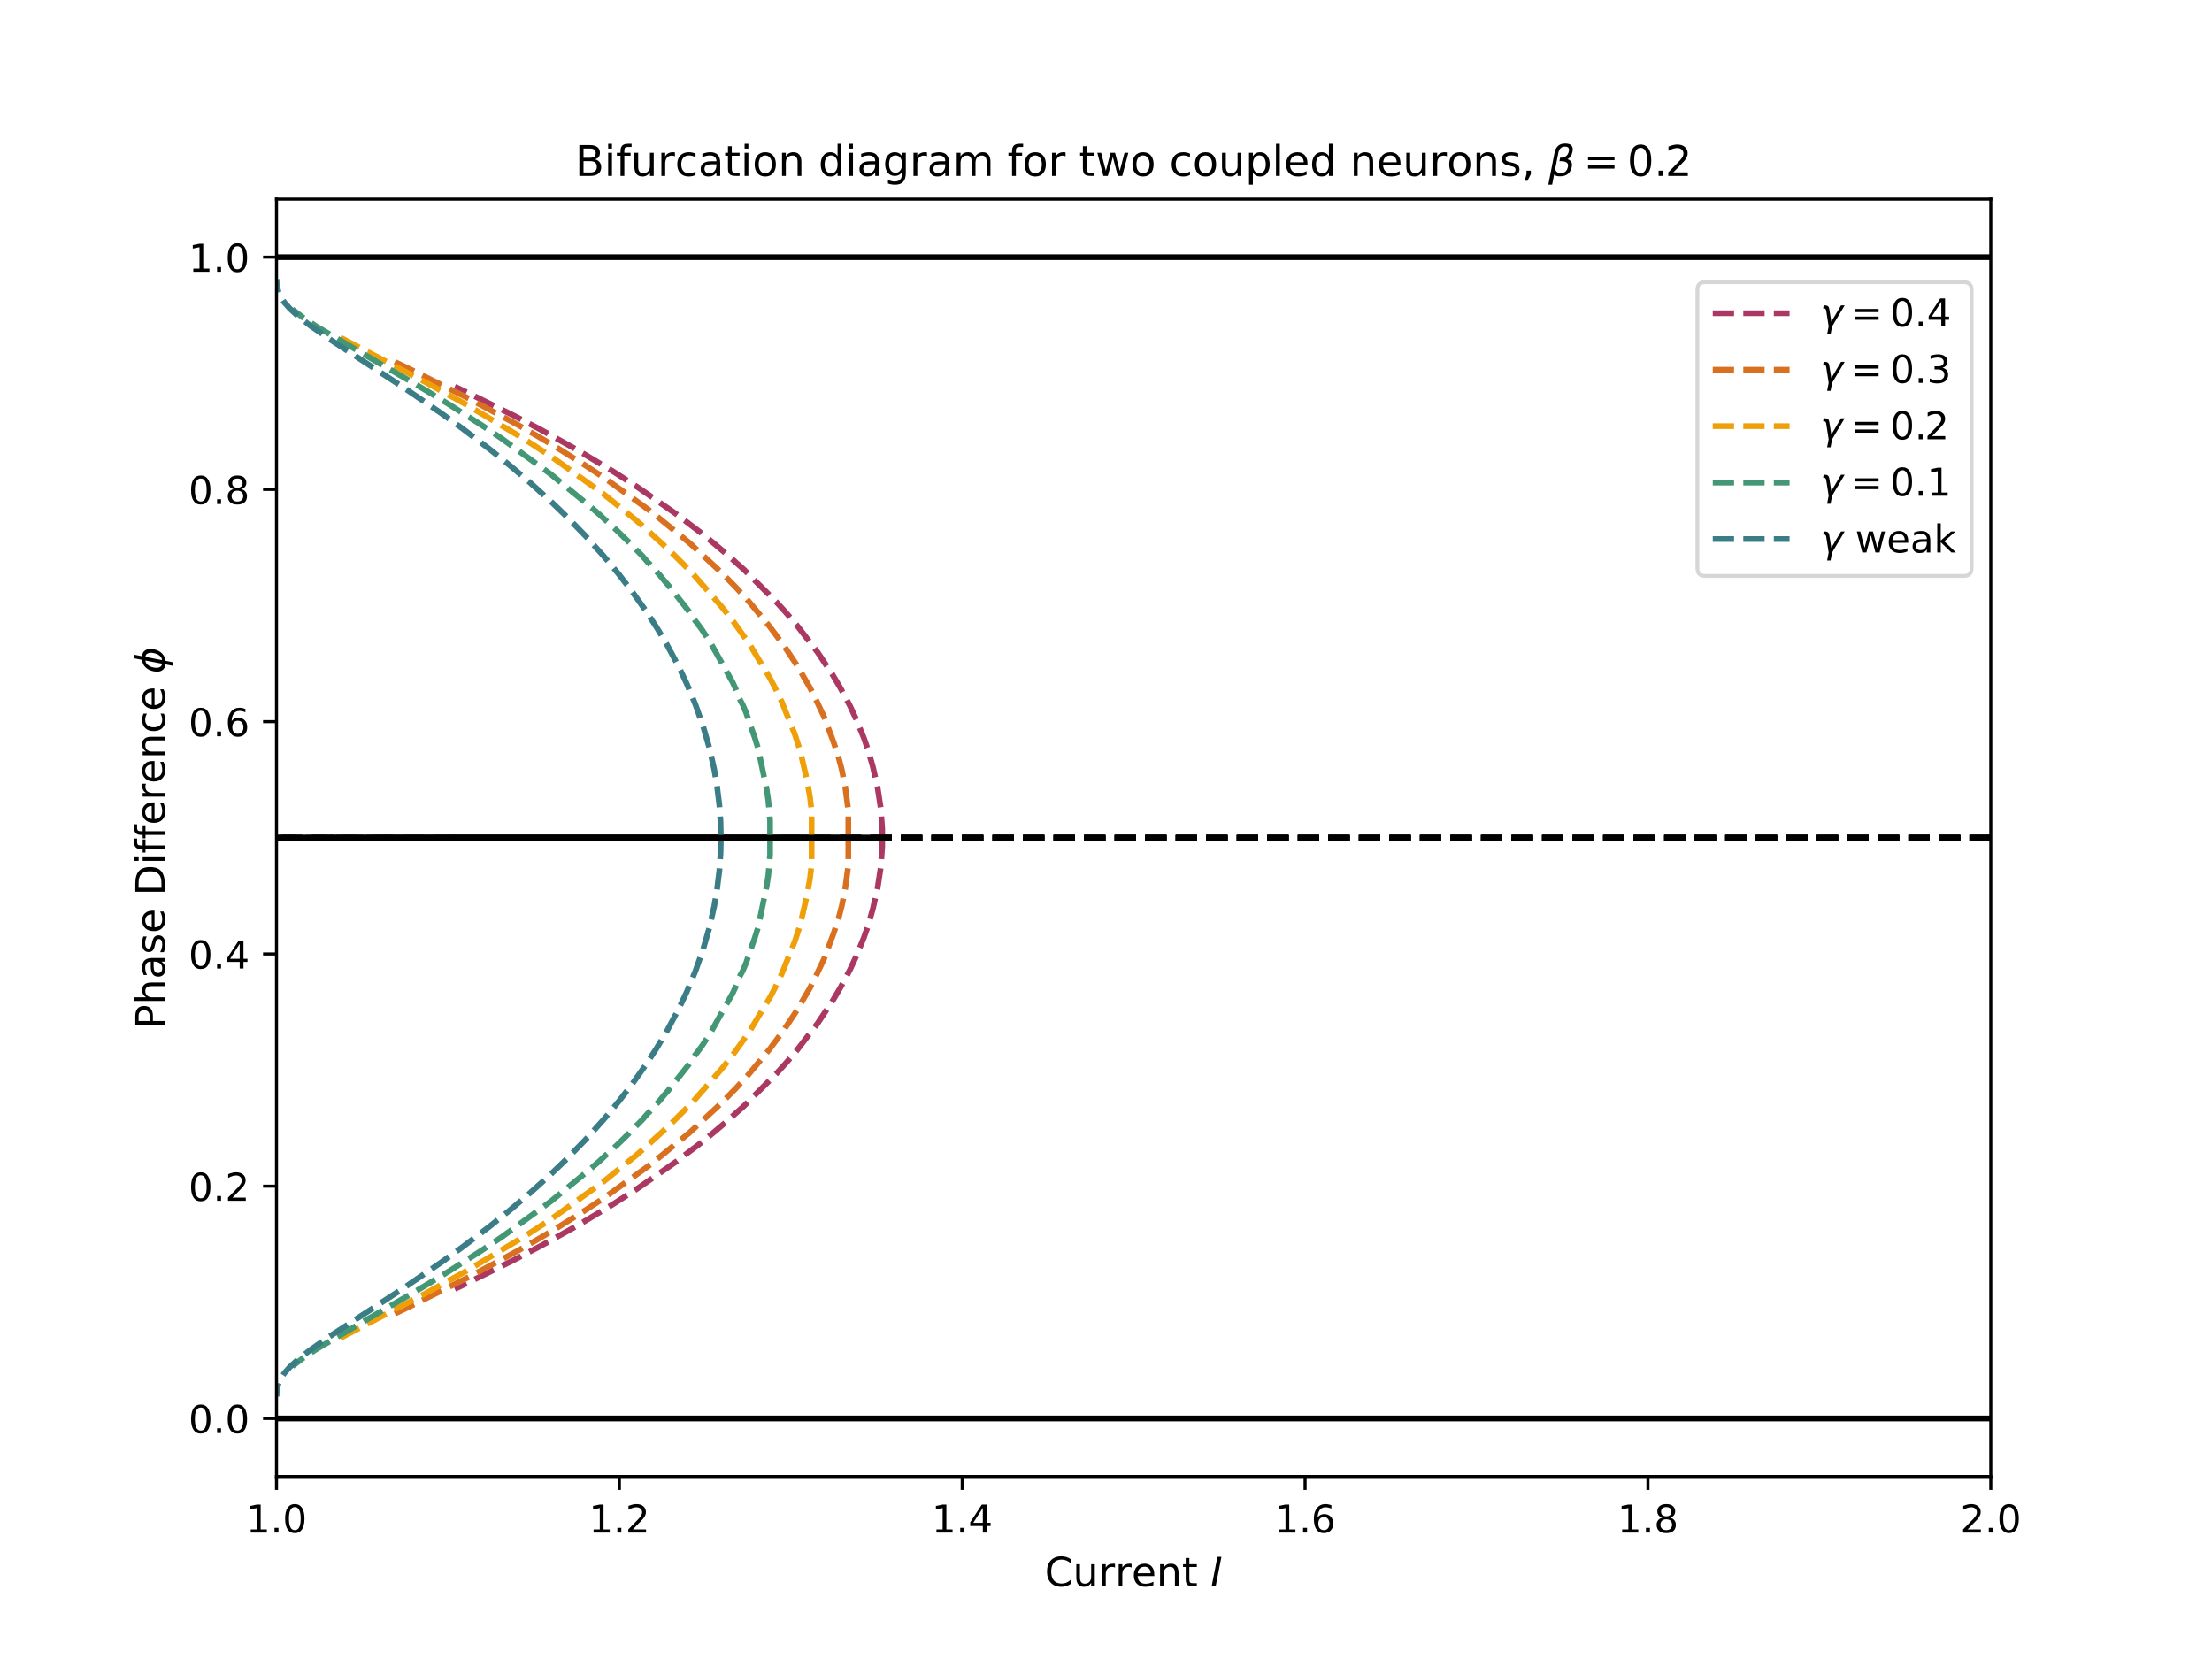 <?xml version="1.0" encoding="utf-8" standalone="no"?>
<!DOCTYPE svg PUBLIC "-//W3C//DTD SVG 1.1//EN"
  "http://www.w3.org/Graphics/SVG/1.1/DTD/svg11.dtd">
<!-- Created with matplotlib (https://matplotlib.org/) -->
<svg height="432pt" version="1.1" viewBox="0 0 576 432" width="576pt" xmlns="http://www.w3.org/2000/svg" xmlns:xlink="http://www.w3.org/1999/xlink">
 <defs>
  <style type="text/css">*{stroke-linecap:butt;stroke-linejoin:round;}</style>
 </defs>
 <g id="figure_1">
  <g id="patch_1">
   <path d="M 0 432 
L 576 432 
L 576 0 
L 0 0 
z
" style="fill:#ffffff;"/>
  </g>
  <g id="axes_1">
   <g id="patch_2">
    <path d="M 72 384.48 
L 518.4 384.48 
L 518.4 51.84 
L 72 51.84 
z
" style="fill:#ffffff;"/>
   </g>
   <g id="matplotlib.axis_1">
    <g id="xtick_1">
     <g id="line2d_1">
      <defs>
       <path d="M 0 0 
L 0 3.5 
" id="m1cf5e38632" style="stroke:#000000;stroke-width:0.8;"/>
      </defs>
      <g>
       <use style="stroke:#000000;stroke-width:0.8;" x="72" xlink:href="#m1cf5e38632" y="384.48"/>
      </g>
     </g>
     <g id="text_1">
      <!-- 1.0 -->
      <g transform="translate(64.048 399.078)scale(0.1 -0.1)">
       <defs>
        <path d="M 12.406 8.297 
L 28.516 8.297 
L 28.516 63.922 
L 10.984 60.406 
L 10.984 69.391 
L 28.422 72.906 
L 38.281 72.906 
L 38.281 8.297 
L 54.391 8.297 
L 54.391 0 
L 12.406 0 
z
" id="DejaVuSans-49"/>
        <path d="M 10.688 12.406 
L 21 12.406 
L 21 0 
L 10.688 0 
z
" id="DejaVuSans-46"/>
        <path d="M 31.781 66.406 
Q 24.172 66.406 20.328 58.906 
Q 16.5 51.422 16.5 36.375 
Q 16.5 21.391 20.328 13.891 
Q 24.172 6.391 31.781 6.391 
Q 39.453 6.391 43.281 13.891 
Q 47.125 21.391 47.125 36.375 
Q 47.125 51.422 43.281 58.906 
Q 39.453 66.406 31.781 66.406 
z
M 31.781 74.219 
Q 44.047 74.219 50.516 64.516 
Q 56.984 54.828 56.984 36.375 
Q 56.984 17.969 50.516 8.266 
Q 44.047 -1.422 31.781 -1.422 
Q 19.531 -1.422 13.062 8.266 
Q 6.594 17.969 6.594 36.375 
Q 6.594 54.828 13.062 64.516 
Q 19.531 74.219 31.781 74.219 
z
" id="DejaVuSans-48"/>
       </defs>
       <use xlink:href="#DejaVuSans-49"/>
       <use x="63.623" xlink:href="#DejaVuSans-46"/>
       <use x="95.41" xlink:href="#DejaVuSans-48"/>
      </g>
     </g>
    </g>
    <g id="xtick_2">
     <g id="line2d_2">
      <g>
       <use style="stroke:#000000;stroke-width:0.8;" x="161.28" xlink:href="#m1cf5e38632" y="384.48"/>
      </g>
     </g>
     <g id="text_2">
      <!-- 1.2 -->
      <g transform="translate(153.328 399.078)scale(0.1 -0.1)">
       <defs>
        <path d="M 19.188 8.297 
L 53.609 8.297 
L 53.609 0 
L 7.328 0 
L 7.328 8.297 
Q 12.938 14.109 22.625 23.891 
Q 32.328 33.688 34.812 36.531 
Q 39.547 41.844 41.422 45.531 
Q 43.312 49.219 43.312 52.781 
Q 43.312 58.594 39.234 62.25 
Q 35.156 65.922 28.609 65.922 
Q 23.969 65.922 18.812 64.312 
Q 13.672 62.703 7.812 59.422 
L 7.812 69.391 
Q 13.766 71.781 18.938 73 
Q 24.125 74.219 28.422 74.219 
Q 39.75 74.219 46.484 68.547 
Q 53.219 62.891 53.219 53.422 
Q 53.219 48.922 51.531 44.891 
Q 49.859 40.875 45.406 35.406 
Q 44.188 33.984 37.641 27.219 
Q 31.109 20.453 19.188 8.297 
z
" id="DejaVuSans-50"/>
       </defs>
       <use xlink:href="#DejaVuSans-49"/>
       <use x="63.623" xlink:href="#DejaVuSans-46"/>
       <use x="95.41" xlink:href="#DejaVuSans-50"/>
      </g>
     </g>
    </g>
    <g id="xtick_3">
     <g id="line2d_3">
      <g>
       <use style="stroke:#000000;stroke-width:0.8;" x="250.56" xlink:href="#m1cf5e38632" y="384.48"/>
      </g>
     </g>
     <g id="text_3">
      <!-- 1.4 -->
      <g transform="translate(242.608 399.078)scale(0.1 -0.1)">
       <defs>
        <path d="M 37.797 64.312 
L 12.891 25.391 
L 37.797 25.391 
z
M 35.203 72.906 
L 47.609 72.906 
L 47.609 25.391 
L 58.016 25.391 
L 58.016 17.188 
L 47.609 17.188 
L 47.609 0 
L 37.797 0 
L 37.797 17.188 
L 4.891 17.188 
L 4.891 26.703 
z
" id="DejaVuSans-52"/>
       </defs>
       <use xlink:href="#DejaVuSans-49"/>
       <use x="63.623" xlink:href="#DejaVuSans-46"/>
       <use x="95.41" xlink:href="#DejaVuSans-52"/>
      </g>
     </g>
    </g>
    <g id="xtick_4">
     <g id="line2d_4">
      <g>
       <use style="stroke:#000000;stroke-width:0.8;" x="339.84" xlink:href="#m1cf5e38632" y="384.48"/>
      </g>
     </g>
     <g id="text_4">
      <!-- 1.6 -->
      <g transform="translate(331.888 399.078)scale(0.1 -0.1)">
       <defs>
        <path d="M 33.016 40.375 
Q 26.375 40.375 22.484 35.828 
Q 18.609 31.297 18.609 23.391 
Q 18.609 15.531 22.484 10.953 
Q 26.375 6.391 33.016 6.391 
Q 39.656 6.391 43.531 10.953 
Q 47.406 15.531 47.406 23.391 
Q 47.406 31.297 43.531 35.828 
Q 39.656 40.375 33.016 40.375 
z
M 52.594 71.297 
L 52.594 62.312 
Q 48.875 64.062 45.094 64.984 
Q 41.312 65.922 37.594 65.922 
Q 27.828 65.922 22.672 59.328 
Q 17.531 52.734 16.797 39.406 
Q 19.672 43.656 24.016 45.922 
Q 28.375 48.188 33.594 48.188 
Q 44.578 48.188 50.953 41.516 
Q 57.328 34.859 57.328 23.391 
Q 57.328 12.156 50.688 5.359 
Q 44.047 -1.422 33.016 -1.422 
Q 20.359 -1.422 13.672 8.266 
Q 6.984 17.969 6.984 36.375 
Q 6.984 53.656 15.188 63.938 
Q 23.391 74.219 37.203 74.219 
Q 40.922 74.219 44.703 73.484 
Q 48.484 72.75 52.594 71.297 
z
" id="DejaVuSans-54"/>
       </defs>
       <use xlink:href="#DejaVuSans-49"/>
       <use x="63.623" xlink:href="#DejaVuSans-46"/>
       <use x="95.41" xlink:href="#DejaVuSans-54"/>
      </g>
     </g>
    </g>
    <g id="xtick_5">
     <g id="line2d_5">
      <g>
       <use style="stroke:#000000;stroke-width:0.8;" x="429.12" xlink:href="#m1cf5e38632" y="384.48"/>
      </g>
     </g>
     <g id="text_5">
      <!-- 1.8 -->
      <g transform="translate(421.168 399.078)scale(0.1 -0.1)">
       <defs>
        <path d="M 31.781 34.625 
Q 24.75 34.625 20.719 30.859 
Q 16.703 27.094 16.703 20.516 
Q 16.703 13.922 20.719 10.156 
Q 24.75 6.391 31.781 6.391 
Q 38.812 6.391 42.859 10.172 
Q 46.922 13.969 46.922 20.516 
Q 46.922 27.094 42.891 30.859 
Q 38.875 34.625 31.781 34.625 
z
M 21.922 38.812 
Q 15.578 40.375 12.031 44.719 
Q 8.5 49.078 8.5 55.328 
Q 8.5 64.062 14.719 69.141 
Q 20.953 74.219 31.781 74.219 
Q 42.672 74.219 48.875 69.141 
Q 55.078 64.062 55.078 55.328 
Q 55.078 49.078 51.531 44.719 
Q 48 40.375 41.703 38.812 
Q 48.828 37.156 52.797 32.312 
Q 56.781 27.484 56.781 20.516 
Q 56.781 9.906 50.312 4.234 
Q 43.844 -1.422 31.781 -1.422 
Q 19.734 -1.422 13.25 4.234 
Q 6.781 9.906 6.781 20.516 
Q 6.781 27.484 10.781 32.312 
Q 14.797 37.156 21.922 38.812 
z
M 18.312 54.391 
Q 18.312 48.734 21.844 45.562 
Q 25.391 42.391 31.781 42.391 
Q 38.141 42.391 41.719 45.562 
Q 45.312 48.734 45.312 54.391 
Q 45.312 60.062 41.719 63.234 
Q 38.141 66.406 31.781 66.406 
Q 25.391 66.406 21.844 63.234 
Q 18.312 60.062 18.312 54.391 
z
" id="DejaVuSans-56"/>
       </defs>
       <use xlink:href="#DejaVuSans-49"/>
       <use x="63.623" xlink:href="#DejaVuSans-46"/>
       <use x="95.41" xlink:href="#DejaVuSans-56"/>
      </g>
     </g>
    </g>
    <g id="xtick_6">
     <g id="line2d_6">
      <g>
       <use style="stroke:#000000;stroke-width:0.8;" x="518.4" xlink:href="#m1cf5e38632" y="384.48"/>
      </g>
     </g>
     <g id="text_6">
      <!-- 2.0 -->
      <g transform="translate(510.448 399.078)scale(0.1 -0.1)">
       <use xlink:href="#DejaVuSans-50"/>
       <use x="63.623" xlink:href="#DejaVuSans-46"/>
       <use x="95.41" xlink:href="#DejaVuSans-48"/>
      </g>
     </g>
    </g>
    <g id="text_7">
     <!-- Current $I$ -->
     <g transform="translate(272.048 413.136)scale(0.105 -0.105)">
      <defs>
       <path d="M 64.406 67.281 
L 64.406 56.891 
Q 59.422 61.531 53.781 63.812 
Q 48.141 66.109 41.797 66.109 
Q 29.297 66.109 22.656 58.469 
Q 16.016 50.828 16.016 36.375 
Q 16.016 21.969 22.656 14.328 
Q 29.297 6.688 41.797 6.688 
Q 48.141 6.688 53.781 8.984 
Q 59.422 11.281 64.406 15.922 
L 64.406 5.609 
Q 59.234 2.094 53.438 0.328 
Q 47.656 -1.422 41.219 -1.422 
Q 24.656 -1.422 15.125 8.703 
Q 5.609 18.844 5.609 36.375 
Q 5.609 53.953 15.125 64.078 
Q 24.656 74.219 41.219 74.219 
Q 47.75 74.219 53.531 72.484 
Q 59.328 70.75 64.406 67.281 
z
" id="DejaVuSans-67"/>
       <path d="M 8.5 21.578 
L 8.5 54.688 
L 17.484 54.688 
L 17.484 21.922 
Q 17.484 14.156 20.5 10.266 
Q 23.531 6.391 29.594 6.391 
Q 36.859 6.391 41.078 11.031 
Q 45.312 15.672 45.312 23.688 
L 45.312 54.688 
L 54.297 54.688 
L 54.297 0 
L 45.312 0 
L 45.312 8.406 
Q 42.047 3.422 37.719 1 
Q 33.406 -1.422 27.688 -1.422 
Q 18.266 -1.422 13.375 4.438 
Q 8.5 10.297 8.5 21.578 
z
M 31.109 56 
z
" id="DejaVuSans-117"/>
       <path d="M 41.109 46.297 
Q 39.594 47.172 37.812 47.578 
Q 36.031 48 33.891 48 
Q 26.266 48 22.188 43.047 
Q 18.109 38.094 18.109 28.812 
L 18.109 0 
L 9.078 0 
L 9.078 54.688 
L 18.109 54.688 
L 18.109 46.188 
Q 20.953 51.172 25.484 53.578 
Q 30.031 56 36.531 56 
Q 37.453 56 38.578 55.875 
Q 39.703 55.766 41.062 55.516 
z
" id="DejaVuSans-114"/>
       <path d="M 56.203 29.594 
L 56.203 25.203 
L 14.891 25.203 
Q 15.484 15.922 20.484 11.062 
Q 25.484 6.203 34.422 6.203 
Q 39.594 6.203 44.453 7.469 
Q 49.312 8.734 54.109 11.281 
L 54.109 2.781 
Q 49.266 0.734 44.188 -0.344 
Q 39.109 -1.422 33.891 -1.422 
Q 20.797 -1.422 13.156 6.188 
Q 5.516 13.812 5.516 26.812 
Q 5.516 40.234 12.766 48.109 
Q 20.016 56 32.328 56 
Q 43.359 56 49.781 48.891 
Q 56.203 41.797 56.203 29.594 
z
M 47.219 32.234 
Q 47.125 39.594 43.094 43.984 
Q 39.062 48.391 32.422 48.391 
Q 24.906 48.391 20.391 44.141 
Q 15.875 39.891 15.188 32.172 
z
" id="DejaVuSans-101"/>
       <path d="M 54.891 33.016 
L 54.891 0 
L 45.906 0 
L 45.906 32.719 
Q 45.906 40.484 42.875 44.328 
Q 39.844 48.188 33.797 48.188 
Q 26.516 48.188 22.312 43.547 
Q 18.109 38.922 18.109 30.906 
L 18.109 0 
L 9.078 0 
L 9.078 54.688 
L 18.109 54.688 
L 18.109 46.188 
Q 21.344 51.125 25.703 53.562 
Q 30.078 56 35.797 56 
Q 45.219 56 50.047 50.172 
Q 54.891 44.344 54.891 33.016 
z
" id="DejaVuSans-110"/>
       <path d="M 18.312 70.219 
L 18.312 54.688 
L 36.812 54.688 
L 36.812 47.703 
L 18.312 47.703 
L 18.312 18.016 
Q 18.312 11.328 20.141 9.422 
Q 21.969 7.516 27.594 7.516 
L 36.812 7.516 
L 36.812 0 
L 27.594 0 
Q 17.188 0 13.234 3.875 
Q 9.281 7.766 9.281 18.016 
L 9.281 47.703 
L 2.688 47.703 
L 2.688 54.688 
L 9.281 54.688 
L 9.281 70.219 
z
" id="DejaVuSans-116"/>
       <path id="DejaVuSans-32"/>
       <path d="M 16.891 72.906 
L 26.812 72.906 
L 12.594 0 
L 2.688 0 
z
" id="DejaVuSans-Oblique-73"/>
      </defs>
      <use transform="translate(0 0.781)" xlink:href="#DejaVuSans-67"/>
      <use transform="translate(69.824 0.781)" xlink:href="#DejaVuSans-117"/>
      <use transform="translate(133.203 0.781)" xlink:href="#DejaVuSans-114"/>
      <use transform="translate(174.316 0.781)" xlink:href="#DejaVuSans-114"/>
      <use transform="translate(215.43 0.781)" xlink:href="#DejaVuSans-101"/>
      <use transform="translate(276.953 0.781)" xlink:href="#DejaVuSans-110"/>
      <use transform="translate(340.332 0.781)" xlink:href="#DejaVuSans-116"/>
      <use transform="translate(379.541 0.781)" xlink:href="#DejaVuSans-32"/>
      <use transform="translate(411.328 0.781)" xlink:href="#DejaVuSans-Oblique-73"/>
     </g>
    </g>
   </g>
   <g id="matplotlib.axis_2">
    <g id="ytick_1">
     <g id="line2d_7">
      <defs>
       <path d="M 0 0 
L -3.5 0 
" id="m820a55caf8" style="stroke:#000000;stroke-width:0.8;"/>
      </defs>
      <g>
       <use style="stroke:#000000;stroke-width:0.8;" x="72" xlink:href="#m820a55caf8" y="369.36"/>
      </g>
     </g>
     <g id="text_8">
      <!-- 0.0 -->
      <g transform="translate(49.097 373.159)scale(0.1 -0.1)">
       <use xlink:href="#DejaVuSans-48"/>
       <use x="63.623" xlink:href="#DejaVuSans-46"/>
       <use x="95.41" xlink:href="#DejaVuSans-48"/>
      </g>
     </g>
    </g>
    <g id="ytick_2">
     <g id="line2d_8">
      <g>
       <use style="stroke:#000000;stroke-width:0.8;" x="72" xlink:href="#m820a55caf8" y="308.88"/>
      </g>
     </g>
     <g id="text_9">
      <!-- 0.2 -->
      <g transform="translate(49.097 312.679)scale(0.1 -0.1)">
       <use xlink:href="#DejaVuSans-48"/>
       <use x="63.623" xlink:href="#DejaVuSans-46"/>
       <use x="95.41" xlink:href="#DejaVuSans-50"/>
      </g>
     </g>
    </g>
    <g id="ytick_3">
     <g id="line2d_9">
      <g>
       <use style="stroke:#000000;stroke-width:0.8;" x="72" xlink:href="#m820a55caf8" y="248.4"/>
      </g>
     </g>
     <g id="text_10">
      <!-- 0.4 -->
      <g transform="translate(49.097 252.199)scale(0.1 -0.1)">
       <use xlink:href="#DejaVuSans-48"/>
       <use x="63.623" xlink:href="#DejaVuSans-46"/>
       <use x="95.41" xlink:href="#DejaVuSans-52"/>
      </g>
     </g>
    </g>
    <g id="ytick_4">
     <g id="line2d_10">
      <g>
       <use style="stroke:#000000;stroke-width:0.8;" x="72" xlink:href="#m820a55caf8" y="187.92"/>
      </g>
     </g>
     <g id="text_11">
      <!-- 0.6 -->
      <g transform="translate(49.097 191.719)scale(0.1 -0.1)">
       <use xlink:href="#DejaVuSans-48"/>
       <use x="63.623" xlink:href="#DejaVuSans-46"/>
       <use x="95.41" xlink:href="#DejaVuSans-54"/>
      </g>
     </g>
    </g>
    <g id="ytick_5">
     <g id="line2d_11">
      <g>
       <use style="stroke:#000000;stroke-width:0.8;" x="72" xlink:href="#m820a55caf8" y="127.44"/>
      </g>
     </g>
     <g id="text_12">
      <!-- 0.8 -->
      <g transform="translate(49.097 131.239)scale(0.1 -0.1)">
       <use xlink:href="#DejaVuSans-48"/>
       <use x="63.623" xlink:href="#DejaVuSans-46"/>
       <use x="95.41" xlink:href="#DejaVuSans-56"/>
      </g>
     </g>
    </g>
    <g id="ytick_6">
     <g id="line2d_12">
      <g>
       <use style="stroke:#000000;stroke-width:0.8;" x="72" xlink:href="#m820a55caf8" y="66.96"/>
      </g>
     </g>
     <g id="text_13">
      <!-- 1.0 -->
      <g transform="translate(49.097 70.759)scale(0.1 -0.1)">
       <use xlink:href="#DejaVuSans-49"/>
       <use x="63.623" xlink:href="#DejaVuSans-46"/>
       <use x="95.41" xlink:href="#DejaVuSans-48"/>
      </g>
     </g>
    </g>
    <g id="text_14">
     <!-- Phase Difference $\phi$ -->
     <g transform="translate(42.892 267.93)rotate(-90)scale(0.105 -0.105)">
      <defs>
       <path d="M 19.672 64.797 
L 19.672 37.406 
L 32.078 37.406 
Q 38.969 37.406 42.719 40.969 
Q 46.484 44.531 46.484 51.125 
Q 46.484 57.672 42.719 61.234 
Q 38.969 64.797 32.078 64.797 
z
M 9.812 72.906 
L 32.078 72.906 
Q 44.344 72.906 50.609 67.359 
Q 56.891 61.812 56.891 51.125 
Q 56.891 40.328 50.609 34.812 
Q 44.344 29.297 32.078 29.297 
L 19.672 29.297 
L 19.672 0 
L 9.812 0 
z
" id="DejaVuSans-80"/>
       <path d="M 54.891 33.016 
L 54.891 0 
L 45.906 0 
L 45.906 32.719 
Q 45.906 40.484 42.875 44.328 
Q 39.844 48.188 33.797 48.188 
Q 26.516 48.188 22.312 43.547 
Q 18.109 38.922 18.109 30.906 
L 18.109 0 
L 9.078 0 
L 9.078 75.984 
L 18.109 75.984 
L 18.109 46.188 
Q 21.344 51.125 25.703 53.562 
Q 30.078 56 35.797 56 
Q 45.219 56 50.047 50.172 
Q 54.891 44.344 54.891 33.016 
z
" id="DejaVuSans-104"/>
       <path d="M 34.281 27.484 
Q 23.391 27.484 19.188 25 
Q 14.984 22.516 14.984 16.5 
Q 14.984 11.719 18.141 8.906 
Q 21.297 6.109 26.703 6.109 
Q 34.188 6.109 38.703 11.406 
Q 43.219 16.703 43.219 25.484 
L 43.219 27.484 
z
M 52.203 31.203 
L 52.203 0 
L 43.219 0 
L 43.219 8.297 
Q 40.141 3.328 35.547 0.953 
Q 30.953 -1.422 24.312 -1.422 
Q 15.922 -1.422 10.953 3.297 
Q 6 8.016 6 15.922 
Q 6 25.141 12.172 29.828 
Q 18.359 34.516 30.609 34.516 
L 43.219 34.516 
L 43.219 35.406 
Q 43.219 41.609 39.141 45 
Q 35.062 48.391 27.688 48.391 
Q 23 48.391 18.547 47.266 
Q 14.109 46.141 10.016 43.891 
L 10.016 52.203 
Q 14.938 54.109 19.578 55.047 
Q 24.219 56 28.609 56 
Q 40.484 56 46.344 49.844 
Q 52.203 43.703 52.203 31.203 
z
" id="DejaVuSans-97"/>
       <path d="M 44.281 53.078 
L 44.281 44.578 
Q 40.484 46.531 36.375 47.5 
Q 32.281 48.484 27.875 48.484 
Q 21.188 48.484 17.844 46.438 
Q 14.5 44.391 14.5 40.281 
Q 14.5 37.156 16.891 35.375 
Q 19.281 33.594 26.516 31.984 
L 29.594 31.297 
Q 39.156 29.25 43.188 25.516 
Q 47.219 21.781 47.219 15.094 
Q 47.219 7.469 41.188 3.016 
Q 35.156 -1.422 24.609 -1.422 
Q 20.219 -1.422 15.453 -0.562 
Q 10.688 0.297 5.422 2 
L 5.422 11.281 
Q 10.406 8.688 15.234 7.391 
Q 20.062 6.109 24.812 6.109 
Q 31.156 6.109 34.562 8.281 
Q 37.984 10.453 37.984 14.406 
Q 37.984 18.062 35.516 20.016 
Q 33.062 21.969 24.703 23.781 
L 21.578 24.516 
Q 13.234 26.266 9.516 29.906 
Q 5.812 33.547 5.812 39.891 
Q 5.812 47.609 11.281 51.797 
Q 16.75 56 26.812 56 
Q 31.781 56 36.172 55.266 
Q 40.578 54.547 44.281 53.078 
z
" id="DejaVuSans-115"/>
       <path d="M 19.672 64.797 
L 19.672 8.109 
L 31.594 8.109 
Q 46.688 8.109 53.688 14.938 
Q 60.688 21.781 60.688 36.531 
Q 60.688 51.172 53.688 57.984 
Q 46.688 64.797 31.594 64.797 
z
M 9.812 72.906 
L 30.078 72.906 
Q 51.266 72.906 61.172 64.094 
Q 71.094 55.281 71.094 36.531 
Q 71.094 17.672 61.125 8.828 
Q 51.172 0 30.078 0 
L 9.812 0 
z
" id="DejaVuSans-68"/>
       <path d="M 9.422 54.688 
L 18.406 54.688 
L 18.406 0 
L 9.422 0 
z
M 9.422 75.984 
L 18.406 75.984 
L 18.406 64.594 
L 9.422 64.594 
z
" id="DejaVuSans-105"/>
       <path d="M 37.109 75.984 
L 37.109 68.5 
L 28.516 68.5 
Q 23.688 68.5 21.797 66.547 
Q 19.922 64.594 19.922 59.516 
L 19.922 54.688 
L 34.719 54.688 
L 34.719 47.703 
L 19.922 47.703 
L 19.922 0 
L 10.891 0 
L 10.891 47.703 
L 2.297 47.703 
L 2.297 54.688 
L 10.891 54.688 
L 10.891 58.5 
Q 10.891 67.625 15.141 71.797 
Q 19.391 75.984 28.609 75.984 
z
" id="DejaVuSans-102"/>
       <path d="M 48.781 52.594 
L 48.781 44.188 
Q 44.969 46.297 41.141 47.344 
Q 37.312 48.391 33.406 48.391 
Q 24.656 48.391 19.812 42.844 
Q 14.984 37.312 14.984 27.297 
Q 14.984 17.281 19.812 11.734 
Q 24.656 6.203 33.406 6.203 
Q 37.312 6.203 41.141 7.25 
Q 44.969 8.297 48.781 10.406 
L 48.781 2.094 
Q 45.016 0.344 40.984 -0.531 
Q 36.969 -1.422 32.422 -1.422 
Q 20.062 -1.422 12.781 6.344 
Q 5.516 14.109 5.516 27.297 
Q 5.516 40.672 12.859 48.328 
Q 20.219 56 33.016 56 
Q 37.156 56 41.109 55.141 
Q 45.062 54.297 48.781 52.594 
z
" id="DejaVuSans-99"/>
       <path d="M 46.734 75.984 
L 42.781 55.812 
Q 52.547 55.812 57.562 48.344 
Q 62.75 40.719 60.156 27.297 
Q 57.516 13.875 49.359 6.25 
Q 41.453 -1.219 31.688 -1.219 
L 27.875 -20.797 
L 18.953 -20.797 
L 22.75 -1.219 
Q 13.031 -1.219 7.953 6.25 
Q 2.781 13.875 5.422 27.297 
Q 8.016 40.719 16.156 48.344 
Q 24.125 55.812 33.844 55.812 
L 37.797 75.984 
z
M 33.25 6.781 
Q 38.766 6.781 43.5 11.812 
Q 48.688 17.438 50.688 27.297 
Q 52.641 37.062 49.516 42.781 
Q 46.734 47.797 41.219 47.797 
z
M 24.312 6.781 
L 32.281 47.797 
Q 26.812 47.797 22.078 42.781 
Q 16.75 37.062 14.891 27.297 
Q 13.031 17.438 16.062 11.812 
Q 18.797 6.781 24.312 6.781 
z
" id="DejaVuSans-Oblique-981"/>
      </defs>
      <use transform="translate(0 0.016)" xlink:href="#DejaVuSans-80"/>
      <use transform="translate(60.303 0.016)" xlink:href="#DejaVuSans-104"/>
      <use transform="translate(123.682 0.016)" xlink:href="#DejaVuSans-97"/>
      <use transform="translate(184.961 0.016)" xlink:href="#DejaVuSans-115"/>
      <use transform="translate(237.061 0.016)" xlink:href="#DejaVuSans-101"/>
      <use transform="translate(298.584 0.016)" xlink:href="#DejaVuSans-32"/>
      <use transform="translate(330.371 0.016)" xlink:href="#DejaVuSans-68"/>
      <use transform="translate(407.373 0.016)" xlink:href="#DejaVuSans-105"/>
      <use transform="translate(435.156 0.016)" xlink:href="#DejaVuSans-102"/>
      <use transform="translate(470.361 0.016)" xlink:href="#DejaVuSans-102"/>
      <use transform="translate(505.566 0.016)" xlink:href="#DejaVuSans-101"/>
      <use transform="translate(567.09 0.016)" xlink:href="#DejaVuSans-114"/>
      <use transform="translate(608.203 0.016)" xlink:href="#DejaVuSans-101"/>
      <use transform="translate(669.727 0.016)" xlink:href="#DejaVuSans-110"/>
      <use transform="translate(733.105 0.016)" xlink:href="#DejaVuSans-99"/>
      <use transform="translate(788.086 0.016)" xlink:href="#DejaVuSans-101"/>
      <use transform="translate(849.609 0.016)" xlink:href="#DejaVuSans-32"/>
      <use transform="translate(881.396 0.016)" xlink:href="#DejaVuSans-Oblique-981"/>
     </g>
    </g>
   </g>
   <g id="line2d_13">
    <path clip-path="url(#p2fc5481ed4)" d="M 518.4 218.16 
L 229.724 218.16 
L 229.724 218.16 
" style="fill:none;stroke:#000000;stroke-dasharray:5.55,2.4;stroke-dashoffset:0;stroke-width:1.5;"/>
   </g>
   <g id="line2d_14">
    <path clip-path="url(#p2fc5481ed4)" d="M 229.724 218.16 
L 118.417 218.16 
L 118.417 218.16 
" style="fill:none;stroke:#000000;stroke-linecap:square;stroke-width:1.5;"/>
   </g>
   <g id="line2d_15">
    <path clip-path="url(#p2fc5481ed4)" d="M 118.417 218.16 
L 72 218.16 
L 72 218.16 
" style="fill:none;stroke:#000000;stroke-dasharray:5.55,2.4;stroke-dashoffset:0;stroke-width:1.5;"/>
   </g>
   <g id="line2d_16">
    <path clip-path="url(#p2fc5481ed4)" d="M 229.724 218.16 
L 229.724 215.802 
L 229.323 210.318 
L 228.522 205.095 
L 227.321 199.787 
L 226.12 195.521 
L 224.919 192.089 
L 222.917 187.238 
L 221.316 183.775 
L 218.913 179.289 
L 216.911 175.876 
L 212.908 169.86 
L 207.302 162.57 
L 204.5 159.328 
L 202.097 156.682 
L 193.689 148.287 
L 188.885 144.024 
L 185.681 141.311 
L 182.078 138.396 
L 176.072 133.838 
L 166.063 126.878 
L 159.657 122.763 
L 150.448 117.239 
L 140.839 111.9 
L 134.032 108.331 
L 122.421 102.585 
L 118.417 100.683 
L 118.417 100.683 
" style="fill:none;stroke:#aa3863;stroke-dasharray:5.55,2.4;stroke-dashoffset:0;stroke-width:1.5;"/>
   </g>
   <g id="line2d_17">
    <path clip-path="url(#p2fc5481ed4)" d="M 229.724 218.16 
L 229.724 220.518 
L 229.323 226.002 
L 228.522 231.225 
L 227.321 236.533 
L 226.12 240.799 
L 224.919 244.231 
L 222.917 249.082 
L 221.316 252.545 
L 218.913 257.031 
L 216.911 260.444 
L 212.908 266.46 
L 207.302 273.75 
L 204.5 276.992 
L 202.097 279.638 
L 193.689 288.033 
L 188.885 292.296 
L 185.681 295.009 
L 182.078 297.924 
L 176.072 302.482 
L 166.063 309.442 
L 159.657 313.557 
L 150.448 319.081 
L 140.839 324.42 
L 134.032 327.989 
L 122.421 333.735 
L 118.417 335.637 
L 118.417 335.637 
" style="fill:none;stroke:#aa3863;stroke-dasharray:5.55,2.4;stroke-dashoffset:0;stroke-width:1.5;"/>
   </g>
   <g id="line2d_18">
    <path clip-path="url(#p2fc5481ed4)" d="M 518.4 218.16 
L 220.895 218.16 
L 220.895 218.16 
" style="fill:none;stroke:#000000;stroke-dasharray:5.55,2.4;stroke-dashoffset:0;stroke-width:1.5;"/>
   </g>
   <g id="line2d_19">
    <path clip-path="url(#p2fc5481ed4)" d="M 220.895 218.16 
L 100.974 218.16 
L 100.974 218.16 
" style="fill:none;stroke:#000000;stroke-linecap:square;stroke-width:1.5;"/>
   </g>
   <g id="line2d_20">
    <path clip-path="url(#p2fc5481ed4)" d="M 100.974 218.16 
L 72 218.16 
L 72 218.16 
" style="fill:none;stroke:#000000;stroke-dasharray:5.55,2.4;stroke-dashoffset:0;stroke-width:1.5;"/>
   </g>
   <g id="line2d_21">
    <path clip-path="url(#p2fc5481ed4)" d="M 220.895 218.16 
L 220.895 210.967 
L 220.059 204.719 
L 219.224 200.545 
L 218.388 197.32 
L 217.135 193.467 
L 214.627 186.746 
L 212.538 182.309 
L 210.867 178.996 
L 207.524 173.255 
L 204.181 168.213 
L 200.421 163.141 
L 194.989 156.613 
L 191.646 152.952 
L 187.885 149.115 
L 179.529 141.366 
L 169.5 133.175 
L 157.383 124.456 
L 152.369 121.154 
L 144.848 116.458 
L 140.251 113.73 
L 134.819 110.618 
L 122.284 103.88 
L 107.659 96.583 
L 100.974 93.371 
L 100.974 93.371 
" style="fill:none;stroke:#d97020;stroke-dasharray:5.55,2.4;stroke-dashoffset:0;stroke-width:1.5;"/>
   </g>
   <g id="line2d_22">
    <path clip-path="url(#p2fc5481ed4)" d="M 220.895 218.16 
L 220.895 225.353 
L 220.059 231.601 
L 219.224 235.775 
L 218.388 239 
L 217.135 242.853 
L 214.627 249.574 
L 212.538 254.011 
L 210.867 257.324 
L 207.524 263.065 
L 204.181 268.107 
L 200.421 273.179 
L 194.989 279.707 
L 191.646 283.368 
L 187.885 287.205 
L 179.529 294.954 
L 169.5 303.145 
L 157.383 311.864 
L 152.369 315.166 
L 144.848 319.862 
L 140.251 322.59 
L 134.819 325.702 
L 122.284 332.44 
L 107.659 339.737 
L 100.974 342.949 
L 100.974 342.949 
" style="fill:none;stroke:#d97020;stroke-dasharray:5.55,2.4;stroke-dashoffset:0;stroke-width:1.5;"/>
   </g>
   <g id="line2d_23">
    <path clip-path="url(#p2fc5481ed4)" d="M 518.4 218.16 
L 211.338 218.16 
L 211.338 218.16 
" style="fill:none;stroke:#000000;stroke-dasharray:5.55,2.4;stroke-dashoffset:0;stroke-width:1.5;"/>
   </g>
   <g id="line2d_24">
    <path clip-path="url(#p2fc5481ed4)" d="M 211.338 218.16 
L 86.958 218.16 
L 86.958 218.16 
" style="fill:none;stroke:#000000;stroke-linecap:square;stroke-width:1.5;"/>
   </g>
   <g id="line2d_25">
    <path clip-path="url(#p2fc5481ed4)" d="M 86.958 218.16 
L 72 218.16 
L 72 218.16 
" style="fill:none;stroke:#000000;stroke-dasharray:5.55,2.4;stroke-dashoffset:0;stroke-width:1.5;"/>
   </g>
   <g id="line2d_26">
    <path clip-path="url(#p2fc5481ed4)" d="M 211.338 218.16 
L 211.338 211.228 
L 210.906 207.488 
L 210.042 202.733 
L 208.315 195.334 
L 207.019 191.35 
L 203.564 182.744 
L 201.837 179.144 
L 200.541 176.66 
L 195.358 168.058 
L 193.631 165.573 
L 192.767 164.353 
L 191.04 161.952 
L 189.312 159.702 
L 187.585 157.599 
L 180.243 149.211 
L 174.197 143.195 
L 167.287 136.894 
L 165.559 135.398 
L 156.922 128.459 
L 143.965 119.192 
L 140.079 116.629 
L 136.192 114.141 
L 121.508 105.394 
L 109.847 99.007 
L 97.323 92.467 
L 86.958 87.03 
L 86.958 87.03 
" style="fill:none;stroke:#ef9f07;stroke-dasharray:5.55,2.4;stroke-dashoffset:0;stroke-width:1.5;"/>
   </g>
   <g id="line2d_27">
    <path clip-path="url(#p2fc5481ed4)" d="M 211.338 218.16 
L 211.338 225.092 
L 210.906 228.832 
L 210.042 233.587 
L 208.315 240.986 
L 207.019 244.97 
L 203.564 253.576 
L 201.837 257.176 
L 200.541 259.66 
L 195.358 268.262 
L 193.631 270.747 
L 192.767 271.967 
L 191.04 274.368 
L 189.312 276.618 
L 187.585 278.721 
L 180.243 287.109 
L 174.197 293.125 
L 167.287 299.426 
L 165.559 300.922 
L 156.922 307.861 
L 143.965 317.128 
L 140.079 319.691 
L 136.192 322.179 
L 121.508 330.926 
L 109.847 337.313 
L 97.323 343.853 
L 86.958 349.29 
L 86.958 349.29 
" style="fill:none;stroke:#ef9f07;stroke-dasharray:5.55,2.4;stroke-dashoffset:0;stroke-width:1.5;"/>
   </g>
   <g id="line2d_28">
    <path clip-path="url(#p2fc5481ed4)" d="M 518.4 218.16 
L 200.524 218.16 
L 200.524 218.16 
" style="fill:none;stroke:#000000;stroke-dasharray:5.55,2.4;stroke-dashoffset:0;stroke-width:1.5;"/>
   </g>
   <g id="line2d_29">
    <path clip-path="url(#p2fc5481ed4)" d="M 200.524 218.16 
L 76.118 218.16 
L 76.118 218.16 
" style="fill:none;stroke:#000000;stroke-linecap:square;stroke-width:1.5;"/>
   </g>
   <g id="line2d_30">
    <path clip-path="url(#p2fc5481ed4)" d="M 76.118 218.16 
L 72 218.16 
L 72 218.16 
" style="fill:none;stroke:#000000;stroke-dasharray:5.55,2.4;stroke-dashoffset:0;stroke-width:1.5;"/>
   </g>
   <g id="line2d_31">
    <path clip-path="url(#p2fc5481ed4)" d="M 200.524 218.16 
L 200.524 213.71 
L 200.081 208.551 
L 199.638 205.565 
L 197.424 194.947 
L 196.539 192.081 
L 195.211 188.358 
L 194.325 185.693 
L 193.44 183.589 
L 192.554 181.94 
L 191.669 179.591 
L 190.784 177.684 
L 185.028 167.397 
L 182.815 164.005 
L 181.486 162.188 
L 181.044 161.655 
L 179.715 159.582 
L 173.96 152.307 
L 173.075 151.314 
L 171.746 149.69 
L 170.418 148.227 
L 169.09 146.761 
L 168.647 146.372 
L 167.319 144.817 
L 163.335 140.764 
L 160.678 138.174 
L 157.579 135.37 
L 156.251 134.109 
L 155.366 133.344 
L 154.037 132.184 
L 143.412 123.476 
L 130.573 114.148 
L 127.474 112.089 
L 125.26 110.607 
L 116.849 105.253 
L 111.979 102.301 
L 107.551 99.664 
L 98.697 94.551 
L 82.316 84.957 
L 78.774 82.582 
L 76.561 80.889 
L 76.118 80.516 
L 76.118 80.516 
" style="fill:none;stroke:#449775;stroke-dasharray:5.55,2.4;stroke-dashoffset:0;stroke-width:1.5;"/>
   </g>
   <g id="line2d_32">
    <path clip-path="url(#p2fc5481ed4)" d="M 200.524 218.16 
L 200.524 222.61 
L 200.081 227.769 
L 199.638 230.755 
L 197.424 241.373 
L 196.539 244.239 
L 195.211 247.962 
L 194.325 250.627 
L 193.44 252.731 
L 192.554 254.38 
L 191.669 256.729 
L 190.784 258.636 
L 185.028 268.923 
L 182.815 272.315 
L 181.486 274.132 
L 181.044 274.665 
L 179.715 276.738 
L 173.96 284.013 
L 173.075 285.006 
L 171.746 286.63 
L 170.418 288.093 
L 169.09 289.559 
L 168.647 289.948 
L 167.319 291.503 
L 163.335 295.556 
L 160.678 298.146 
L 157.579 300.95 
L 156.251 302.211 
L 155.366 302.976 
L 154.037 304.136 
L 143.412 312.844 
L 130.573 322.172 
L 127.474 324.231 
L 125.26 325.713 
L 116.849 331.067 
L 111.979 334.019 
L 107.551 336.656 
L 98.697 341.769 
L 82.316 351.363 
L 78.774 353.738 
L 76.561 355.431 
L 76.118 355.804 
L 76.118 355.804 
" style="fill:none;stroke:#449775;stroke-dasharray:5.55,2.4;stroke-dashoffset:0;stroke-width:1.5;"/>
   </g>
   <g id="line2d_33">
    <path clip-path="url(#p2fc5481ed4)" d="M 187.716 218.16 
L 187.618 222.393 
L 187.327 226.622 
L 186.662 232.046 
L 185.988 235.95 
L 184.703 241.629 
L 183.069 247.267 
L 181.096 252.854 
L 178.788 258.383 
L 176.743 262.702 
L 173.703 268.389 
L 171.034 272.875 
L 168.15 277.302 
L 164.668 282.207 
L 161.155 286.763 
L 157.204 291.503 
L 152.553 296.665 
L 147.638 301.715 
L 143.531 305.672 
L 137.911 310.755 
L 132.902 315.011 
L 127.733 319.177 
L 120.3 324.819 
L 114.796 328.782 
L 105.373 335.228 
L 96.065 341.322 
L 85.78 348.04 
L 80.807 351.513 
L 77.593 354.026 
L 75.469 355.969 
L 74.085 357.523 
L 73.152 358.896 
L 72.603 360.046 
L 72.246 361.231 
L 72.045 362.737 
L 72.004 363.643 
L 72.004 363.643 
" style="fill:none;stroke:#3b7d86;stroke-dasharray:5.55,2.4;stroke-dashoffset:0;stroke-width:1.5;"/>
   </g>
   <g id="line2d_34">
    <path clip-path="url(#p2fc5481ed4)" d="M 187.716 218.16 
L 187.618 213.927 
L 187.327 209.698 
L 186.662 204.274 
L 185.988 200.37 
L 184.703 194.691 
L 183.069 189.053 
L 181.096 183.466 
L 178.788 177.937 
L 176.743 173.618 
L 173.703 167.931 
L 171.034 163.445 
L 168.15 159.018 
L 164.668 154.113 
L 161.155 149.557 
L 157.204 144.817 
L 152.553 139.655 
L 147.638 134.605 
L 143.531 130.648 
L 137.911 125.565 
L 132.902 121.309 
L 127.733 117.143 
L 120.3 111.501 
L 114.796 107.538 
L 105.373 101.092 
L 96.065 94.998 
L 85.78 88.28 
L 80.807 84.807 
L 77.593 82.294 
L 75.469 80.351 
L 74.085 78.797 
L 73.152 77.424 
L 72.603 76.274 
L 72.246 75.089 
L 72.045 73.583 
L 72.004 72.677 
L 72.004 72.677 
" style="fill:none;stroke:#3b7d86;stroke-dasharray:5.55,2.4;stroke-dashoffset:0;stroke-width:1.5;"/>
   </g>
   <g id="line2d_35">
    <path clip-path="url(#p2fc5481ed4)" d="M 518.4 218.16 
L 229.623 218.16 
L 229.623 218.16 
" style="fill:none;stroke:#000000;stroke-dasharray:5.55,2.4;stroke-dashoffset:0;stroke-width:1.5;"/>
   </g>
   <g id="line2d_36">
    <path clip-path="url(#p2fc5481ed4)" d="M 229.623 218.16 
L 72 218.16 
L 72 218.16 
" style="fill:none;stroke:#000000;stroke-linecap:square;stroke-width:1.5;"/>
   </g>
   <g id="line2d_37">
    <path clip-path="url(#p2fc5481ed4)" d="M 518.4 369.36 
L 509.472 369.36 
L 505.008 369.36 
L 500.544 369.36 
L 496.08 369.36 
L 491.616 369.36 
L 487.152 369.36 
L 482.688 369.36 
L 478.224 369.36 
L 473.76 369.36 
L 469.296 369.36 
L 464.832 369.36 
L 460.368 369.36 
L 455.904 369.36 
L 451.44 369.36 
L 446.976 369.36 
L 442.512 369.36 
L 438.048 369.36 
L 433.584 369.36 
L 429.12 369.36 
L 424.656 369.36 
L 420.192 369.36 
L 415.728 369.36 
L 411.264 369.36 
L 406.8 369.36 
L 402.336 369.36 
L 397.872 369.36 
L 393.408 369.36 
L 388.944 369.36 
L 384.48 369.36 
L 380.016 369.36 
L 375.552 369.36 
L 371.088 369.36 
L 366.624 369.36 
L 362.16 369.36 
L 357.696 369.36 
L 353.232 369.36 
L 348.768 369.36 
L 344.304 369.36 
L 339.84 369.36 
L 335.376 369.36 
L 330.912 369.36 
L 326.448 369.36 
L 321.984 369.36 
L 317.52 369.36 
L 313.056 369.36 
L 308.592 369.36 
L 304.128 369.36 
L 299.664 369.36 
L 295.2 369.36 
L 290.736 369.36 
L 286.272 369.36 
L 281.808 369.36 
L 277.344 369.36 
L 272.88 369.36 
L 268.416 369.36 
L 263.952 369.36 
L 259.488 369.36 
L 255.024 369.36 
L 250.56 369.36 
L 246.096 369.36 
L 241.632 369.36 
L 237.168 369.36 
L 232.704 369.36 
L 228.24 369.36 
L 223.776 369.36 
L 219.312 369.36 
L 214.848 369.36 
L 210.384 369.36 
L 205.92 369.36 
L 201.456 369.36 
L 196.992 369.36 
L 192.528 369.36 
L 188.064 369.36 
L 183.6 369.36 
L 179.136 369.36 
L 174.672 369.36 
L 170.208 369.36 
L 165.744 369.36 
L 161.28 369.36 
L 156.816 369.36 
L 152.352 369.36 
L 147.888 369.36 
L 143.424 369.36 
L 138.96 369.36 
L 134.496 369.36 
L 130.032 369.36 
L 125.568 369.36 
L 121.104 369.36 
L 116.64 369.36 
L 112.176 369.36 
L 107.712 369.36 
L 103.248 369.36 
L 98.784 369.36 
L 94.32 369.36 
L 89.856 369.36 
L 85.392 369.36 
L 80.928 369.36 
L 76.464 369.36 
L 72 369.36 
" style="fill:none;stroke:#000000;stroke-linecap:square;stroke-width:1.5;"/>
   </g>
   <g id="line2d_38">
    <path clip-path="url(#p2fc5481ed4)" d="M 518.4 66.96 
L 509.472 66.96 
L 505.008 66.96 
L 500.544 66.96 
L 496.08 66.96 
L 491.616 66.96 
L 487.152 66.96 
L 482.688 66.96 
L 478.224 66.96 
L 473.76 66.96 
L 469.296 66.96 
L 464.832 66.96 
L 460.368 66.96 
L 455.904 66.96 
L 451.44 66.96 
L 446.976 66.96 
L 442.512 66.96 
L 438.048 66.96 
L 433.584 66.96 
L 429.12 66.96 
L 424.656 66.96 
L 420.192 66.96 
L 415.728 66.96 
L 411.264 66.96 
L 406.8 66.96 
L 402.336 66.96 
L 397.872 66.96 
L 393.408 66.96 
L 388.944 66.96 
L 384.48 66.96 
L 380.016 66.96 
L 375.552 66.96 
L 371.088 66.96 
L 366.624 66.96 
L 362.16 66.96 
L 357.696 66.96 
L 353.232 66.96 
L 348.768 66.96 
L 344.304 66.96 
L 339.84 66.96 
L 335.376 66.96 
L 330.912 66.96 
L 326.448 66.96 
L 321.984 66.96 
L 317.52 66.96 
L 313.056 66.96 
L 308.592 66.96 
L 304.128 66.96 
L 299.664 66.96 
L 295.2 66.96 
L 290.736 66.96 
L 286.272 66.96 
L 281.808 66.96 
L 277.344 66.96 
L 272.88 66.96 
L 268.416 66.96 
L 263.952 66.96 
L 259.488 66.96 
L 255.024 66.96 
L 250.56 66.96 
L 246.096 66.96 
L 241.632 66.96 
L 237.168 66.96 
L 232.704 66.96 
L 228.24 66.96 
L 223.776 66.96 
L 219.312 66.96 
L 214.848 66.96 
L 210.384 66.96 
L 205.92 66.96 
L 201.456 66.96 
L 196.992 66.96 
L 192.528 66.96 
L 188.064 66.96 
L 183.6 66.96 
L 179.136 66.96 
L 174.672 66.96 
L 170.208 66.96 
L 165.744 66.96 
L 161.28 66.96 
L 156.816 66.96 
L 152.352 66.96 
L 147.888 66.96 
L 143.424 66.96 
L 138.96 66.96 
L 134.496 66.96 
L 130.032 66.96 
L 125.568 66.96 
L 121.104 66.96 
L 116.64 66.96 
L 112.176 66.96 
L 107.712 66.96 
L 103.248 66.96 
L 98.784 66.96 
L 94.32 66.96 
L 89.856 66.96 
L 85.392 66.96 
L 80.928 66.96 
L 76.464 66.96 
L 72 66.96 
" style="fill:none;stroke:#000000;stroke-linecap:square;stroke-width:1.5;"/>
   </g>
   <g id="patch_3">
    <path d="M 72 384.48 
L 72 51.84 
" style="fill:none;stroke:#000000;stroke-linecap:square;stroke-linejoin:miter;stroke-width:0.8;"/>
   </g>
   <g id="patch_4">
    <path d="M 518.4 384.48 
L 518.4 51.84 
" style="fill:none;stroke:#000000;stroke-linecap:square;stroke-linejoin:miter;stroke-width:0.8;"/>
   </g>
   <g id="patch_5">
    <path d="M 72 384.48 
L 518.4 384.48 
" style="fill:none;stroke:#000000;stroke-linecap:square;stroke-linejoin:miter;stroke-width:0.8;"/>
   </g>
   <g id="patch_6">
    <path d="M 72 51.84 
L 518.4 51.84 
" style="fill:none;stroke:#000000;stroke-linecap:square;stroke-linejoin:miter;stroke-width:0.8;"/>
   </g>
   <g id="text_15">
    <!-- Bifurcation diagram for two coupled neurons, $\beta=0.2$ -->
    <g transform="translate(149.78 45.84)scale(0.11 -0.11)">
     <defs>
      <path d="M 19.672 34.812 
L 19.672 8.109 
L 35.5 8.109 
Q 43.453 8.109 47.281 11.406 
Q 51.125 14.703 51.125 21.484 
Q 51.125 28.328 47.281 31.562 
Q 43.453 34.812 35.5 34.812 
z
M 19.672 64.797 
L 19.672 42.828 
L 34.281 42.828 
Q 41.5 42.828 45.031 45.531 
Q 48.578 48.25 48.578 53.812 
Q 48.578 59.328 45.031 62.062 
Q 41.5 64.797 34.281 64.797 
z
M 9.812 72.906 
L 35.016 72.906 
Q 46.297 72.906 52.391 68.219 
Q 58.5 63.531 58.5 54.891 
Q 58.5 48.188 55.375 44.234 
Q 52.25 40.281 46.188 39.312 
Q 53.469 37.75 57.5 32.781 
Q 61.531 27.828 61.531 20.406 
Q 61.531 10.641 54.891 5.312 
Q 48.25 0 35.984 0 
L 9.812 0 
z
" id="DejaVuSans-66"/>
      <path d="M 30.609 48.391 
Q 23.391 48.391 19.188 42.75 
Q 14.984 37.109 14.984 27.297 
Q 14.984 17.484 19.156 11.844 
Q 23.344 6.203 30.609 6.203 
Q 37.797 6.203 41.984 11.859 
Q 46.188 17.531 46.188 27.297 
Q 46.188 37.016 41.984 42.703 
Q 37.797 48.391 30.609 48.391 
z
M 30.609 56 
Q 42.328 56 49.016 48.375 
Q 55.719 40.766 55.719 27.297 
Q 55.719 13.875 49.016 6.219 
Q 42.328 -1.422 30.609 -1.422 
Q 18.844 -1.422 12.172 6.219 
Q 5.516 13.875 5.516 27.297 
Q 5.516 40.766 12.172 48.375 
Q 18.844 56 30.609 56 
z
" id="DejaVuSans-111"/>
      <path d="M 45.406 46.391 
L 45.406 75.984 
L 54.391 75.984 
L 54.391 0 
L 45.406 0 
L 45.406 8.203 
Q 42.578 3.328 38.25 0.953 
Q 33.938 -1.422 27.875 -1.422 
Q 17.969 -1.422 11.734 6.484 
Q 5.516 14.406 5.516 27.297 
Q 5.516 40.188 11.734 48.094 
Q 17.969 56 27.875 56 
Q 33.938 56 38.25 53.625 
Q 42.578 51.266 45.406 46.391 
z
M 14.797 27.297 
Q 14.797 17.391 18.875 11.75 
Q 22.953 6.109 30.078 6.109 
Q 37.203 6.109 41.297 11.75 
Q 45.406 17.391 45.406 27.297 
Q 45.406 37.203 41.297 42.844 
Q 37.203 48.484 30.078 48.484 
Q 22.953 48.484 18.875 42.844 
Q 14.797 37.203 14.797 27.297 
z
" id="DejaVuSans-100"/>
      <path d="M 45.406 27.984 
Q 45.406 37.75 41.375 43.109 
Q 37.359 48.484 30.078 48.484 
Q 22.859 48.484 18.828 43.109 
Q 14.797 37.75 14.797 27.984 
Q 14.797 18.266 18.828 12.891 
Q 22.859 7.516 30.078 7.516 
Q 37.359 7.516 41.375 12.891 
Q 45.406 18.266 45.406 27.984 
z
M 54.391 6.781 
Q 54.391 -7.172 48.188 -13.984 
Q 42 -20.797 29.203 -20.797 
Q 24.469 -20.797 20.266 -20.094 
Q 16.062 -19.391 12.109 -17.922 
L 12.109 -9.188 
Q 16.062 -11.328 19.922 -12.344 
Q 23.781 -13.375 27.781 -13.375 
Q 36.625 -13.375 41.016 -8.766 
Q 45.406 -4.156 45.406 5.172 
L 45.406 9.625 
Q 42.625 4.781 38.281 2.391 
Q 33.938 0 27.875 0 
Q 17.828 0 11.672 7.656 
Q 5.516 15.328 5.516 27.984 
Q 5.516 40.672 11.672 48.328 
Q 17.828 56 27.875 56 
Q 33.938 56 38.281 53.609 
Q 42.625 51.219 45.406 46.391 
L 45.406 54.688 
L 54.391 54.688 
z
" id="DejaVuSans-103"/>
      <path d="M 52 44.188 
Q 55.375 50.25 60.062 53.125 
Q 64.75 56 71.094 56 
Q 79.641 56 84.281 50.016 
Q 88.922 44.047 88.922 33.016 
L 88.922 0 
L 79.891 0 
L 79.891 32.719 
Q 79.891 40.578 77.094 44.375 
Q 74.312 48.188 68.609 48.188 
Q 61.625 48.188 57.562 43.547 
Q 53.516 38.922 53.516 30.906 
L 53.516 0 
L 44.484 0 
L 44.484 32.719 
Q 44.484 40.625 41.703 44.406 
Q 38.922 48.188 33.109 48.188 
Q 26.219 48.188 22.156 43.531 
Q 18.109 38.875 18.109 30.906 
L 18.109 0 
L 9.078 0 
L 9.078 54.688 
L 18.109 54.688 
L 18.109 46.188 
Q 21.188 51.219 25.484 53.609 
Q 29.781 56 35.688 56 
Q 41.656 56 45.828 52.969 
Q 50 49.953 52 44.188 
z
" id="DejaVuSans-109"/>
      <path d="M 4.203 54.688 
L 13.188 54.688 
L 24.422 12.016 
L 35.594 54.688 
L 46.188 54.688 
L 57.422 12.016 
L 68.609 54.688 
L 77.594 54.688 
L 63.281 0 
L 52.688 0 
L 40.922 44.828 
L 29.109 0 
L 18.5 0 
z
" id="DejaVuSans-119"/>
      <path d="M 18.109 8.203 
L 18.109 -20.797 
L 9.078 -20.797 
L 9.078 54.688 
L 18.109 54.688 
L 18.109 46.391 
Q 20.953 51.266 25.266 53.625 
Q 29.594 56 35.594 56 
Q 45.562 56 51.781 48.094 
Q 58.016 40.188 58.016 27.297 
Q 58.016 14.406 51.781 6.484 
Q 45.562 -1.422 35.594 -1.422 
Q 29.594 -1.422 25.266 0.953 
Q 20.953 3.328 18.109 8.203 
z
M 48.688 27.297 
Q 48.688 37.203 44.609 42.844 
Q 40.531 48.484 33.406 48.484 
Q 26.266 48.484 22.188 42.844 
Q 18.109 37.203 18.109 27.297 
Q 18.109 17.391 22.188 11.75 
Q 26.266 6.109 33.406 6.109 
Q 40.531 6.109 44.609 11.75 
Q 48.688 17.391 48.688 27.297 
z
" id="DejaVuSans-112"/>
      <path d="M 9.422 75.984 
L 18.406 75.984 
L 18.406 0 
L 9.422 0 
z
" id="DejaVuSans-108"/>
      <path d="M 11.719 12.406 
L 22.016 12.406 
L 22.016 4 
L 14.016 -11.625 
L 7.719 -11.625 
L 11.719 4 
z
" id="DejaVuSans-44"/>
      <path d="M 13.625 3.375 
L 8.938 -20.797 
L -0.094 -20.797 
L 14.5 54.344 
Q 18.844 76.609 39.656 76.609 
Q 60.75 76.609 57.172 57.812 
Q 54.734 44.438 45.219 39.547 
Q 58.016 35.156 55.516 22.125 
Q 51.125 -1.078 27.484 -1.031 
Q 17.141 -0.984 13.625 3.375 
z
M 15.922 15.094 
Q 19.672 6.594 29.297 6.641 
Q 43.359 6.641 46.344 21.969 
Q 49.031 35.75 26.172 34.672 
L 27.781 42.969 
Q 45.453 42.672 48.531 58.594 
Q 50.641 69.344 39.203 69.281 
Q 26.422 69.281 23.484 54.047 
z
" id="DejaVuSans-Oblique-946"/>
      <path d="M 10.594 45.406 
L 73.188 45.406 
L 73.188 37.203 
L 10.594 37.203 
z
M 10.594 25.484 
L 73.188 25.484 
L 73.188 17.188 
L 10.594 17.188 
z
" id="DejaVuSans-61"/>
     </defs>
     <use transform="translate(0 0.391)" xlink:href="#DejaVuSans-66"/>
     <use transform="translate(68.604 0.391)" xlink:href="#DejaVuSans-105"/>
     <use transform="translate(96.387 0.391)" xlink:href="#DejaVuSans-102"/>
     <use transform="translate(131.592 0.391)" xlink:href="#DejaVuSans-117"/>
     <use transform="translate(194.971 0.391)" xlink:href="#DejaVuSans-114"/>
     <use transform="translate(236.084 0.391)" xlink:href="#DejaVuSans-99"/>
     <use transform="translate(291.064 0.391)" xlink:href="#DejaVuSans-97"/>
     <use transform="translate(352.344 0.391)" xlink:href="#DejaVuSans-116"/>
     <use transform="translate(391.553 0.391)" xlink:href="#DejaVuSans-105"/>
     <use transform="translate(419.336 0.391)" xlink:href="#DejaVuSans-111"/>
     <use transform="translate(480.518 0.391)" xlink:href="#DejaVuSans-110"/>
     <use transform="translate(543.896 0.391)" xlink:href="#DejaVuSans-32"/>
     <use transform="translate(575.684 0.391)" xlink:href="#DejaVuSans-100"/>
     <use transform="translate(639.16 0.391)" xlink:href="#DejaVuSans-105"/>
     <use transform="translate(666.943 0.391)" xlink:href="#DejaVuSans-97"/>
     <use transform="translate(728.223 0.391)" xlink:href="#DejaVuSans-103"/>
     <use transform="translate(791.699 0.391)" xlink:href="#DejaVuSans-114"/>
     <use transform="translate(832.812 0.391)" xlink:href="#DejaVuSans-97"/>
     <use transform="translate(894.092 0.391)" xlink:href="#DejaVuSans-109"/>
     <use transform="translate(991.504 0.391)" xlink:href="#DejaVuSans-32"/>
     <use transform="translate(1023.291 0.391)" xlink:href="#DejaVuSans-102"/>
     <use transform="translate(1058.496 0.391)" xlink:href="#DejaVuSans-111"/>
     <use transform="translate(1119.678 0.391)" xlink:href="#DejaVuSans-114"/>
     <use transform="translate(1160.791 0.391)" xlink:href="#DejaVuSans-32"/>
     <use transform="translate(1192.578 0.391)" xlink:href="#DejaVuSans-116"/>
     <use transform="translate(1231.787 0.391)" xlink:href="#DejaVuSans-119"/>
     <use transform="translate(1313.574 0.391)" xlink:href="#DejaVuSans-111"/>
     <use transform="translate(1374.756 0.391)" xlink:href="#DejaVuSans-32"/>
     <use transform="translate(1406.543 0.391)" xlink:href="#DejaVuSans-99"/>
     <use transform="translate(1461.523 0.391)" xlink:href="#DejaVuSans-111"/>
     <use transform="translate(1522.705 0.391)" xlink:href="#DejaVuSans-117"/>
     <use transform="translate(1586.084 0.391)" xlink:href="#DejaVuSans-112"/>
     <use transform="translate(1649.561 0.391)" xlink:href="#DejaVuSans-108"/>
     <use transform="translate(1677.344 0.391)" xlink:href="#DejaVuSans-101"/>
     <use transform="translate(1738.867 0.391)" xlink:href="#DejaVuSans-100"/>
     <use transform="translate(1802.344 0.391)" xlink:href="#DejaVuSans-32"/>
     <use transform="translate(1834.131 0.391)" xlink:href="#DejaVuSans-110"/>
     <use transform="translate(1897.51 0.391)" xlink:href="#DejaVuSans-101"/>
     <use transform="translate(1959.033 0.391)" xlink:href="#DejaVuSans-117"/>
     <use transform="translate(2022.412 0.391)" xlink:href="#DejaVuSans-114"/>
     <use transform="translate(2063.525 0.391)" xlink:href="#DejaVuSans-111"/>
     <use transform="translate(2124.707 0.391)" xlink:href="#DejaVuSans-110"/>
     <use transform="translate(2188.086 0.391)" xlink:href="#DejaVuSans-115"/>
     <use transform="translate(2240.186 0.391)" xlink:href="#DejaVuSans-44"/>
     <use transform="translate(2271.973 0.391)" xlink:href="#DejaVuSans-32"/>
     <use transform="translate(2303.76 0.391)" xlink:href="#DejaVuSans-Oblique-946"/>
     <use transform="translate(2387.061 0.391)" xlink:href="#DejaVuSans-61"/>
     <use transform="translate(2490.332 0.391)" xlink:href="#DejaVuSans-48"/>
     <use transform="translate(2553.955 0.391)" xlink:href="#DejaVuSans-46"/>
     <use transform="translate(2580.242 0.391)" xlink:href="#DejaVuSans-50"/>
    </g>
   </g>
   <g id="legend_1">
    <g id="patch_7">
     <path d="M 444 149.966 
L 511.4 149.966 
Q 513.4 149.966 513.4 147.966 
L 513.4 75.472 
Q 513.4 73.472 511.4 73.472 
L 444 73.472 
Q 442 73.472 442 75.472 
L 442 147.966 
Q 442 149.966 444 149.966 
z
" style="fill:#ffffff;opacity:0.8;stroke:#cccccc;stroke-linejoin:miter;"/>
    </g>
    <g id="line2d_39">
     <path d="M 446 81.57 
L 466 81.57 
" style="fill:none;stroke:#aa3863;stroke-dasharray:5.55,2.4;stroke-dashoffset:0;stroke-width:1.5;"/>
    </g>
    <g id="line2d_40"/>
    <g id="text_16">
     <!-- $\gamma = 0.4$ -->
     <g transform="translate(474 85.07)scale(0.1 -0.1)">
      <defs>
       <path d="M 23.297 46.094 
L 28.719 12.312 
L 54 54.688 
L 63.531 54.688 
L 30.812 0 
L 26.766 -20.797 
L 17.781 -20.797 
L 21.828 0 
L 15.438 40.828 
Q 14.453 46.969 9.812 46.969 
L 7.422 46.969 
L 8.891 54.688 
L 12.312 54.688 
Q 21.922 54.688 23.297 46.094 
z
" id="DejaVuSans-Oblique-947"/>
      </defs>
      <use transform="translate(0 0.781)" xlink:href="#DejaVuSans-Oblique-947"/>
      <use transform="translate(78.662 0.781)" xlink:href="#DejaVuSans-61"/>
      <use transform="translate(181.934 0.781)" xlink:href="#DejaVuSans-48"/>
      <use transform="translate(245.557 0.781)" xlink:href="#DejaVuSans-46"/>
      <use transform="translate(277.344 0.781)" xlink:href="#DejaVuSans-52"/>
     </g>
    </g>
    <g id="line2d_41">
     <path d="M 446 96.269 
L 466 96.269 
" style="fill:none;stroke:#d97020;stroke-dasharray:5.55,2.4;stroke-dashoffset:0;stroke-width:1.5;"/>
    </g>
    <g id="line2d_42"/>
    <g id="text_17">
     <!-- $\gamma = 0.3$ -->
     <g transform="translate(474 99.769)scale(0.1 -0.1)">
      <defs>
       <path d="M 40.578 39.312 
Q 47.656 37.797 51.625 33 
Q 55.609 28.219 55.609 21.188 
Q 55.609 10.406 48.188 4.484 
Q 40.766 -1.422 27.094 -1.422 
Q 22.516 -1.422 17.656 -0.516 
Q 12.797 0.391 7.625 2.203 
L 7.625 11.719 
Q 11.719 9.328 16.594 8.109 
Q 21.484 6.891 26.812 6.891 
Q 36.078 6.891 40.938 10.547 
Q 45.797 14.203 45.797 21.188 
Q 45.797 27.641 41.281 31.266 
Q 36.766 34.906 28.719 34.906 
L 20.219 34.906 
L 20.219 43.016 
L 29.109 43.016 
Q 36.375 43.016 40.234 45.922 
Q 44.094 48.828 44.094 54.297 
Q 44.094 59.906 40.109 62.906 
Q 36.141 65.922 28.719 65.922 
Q 24.656 65.922 20.016 65.031 
Q 15.375 64.156 9.812 62.312 
L 9.812 71.094 
Q 15.438 72.656 20.344 73.438 
Q 25.25 74.219 29.594 74.219 
Q 40.828 74.219 47.359 69.109 
Q 53.906 64.016 53.906 55.328 
Q 53.906 49.266 50.438 45.094 
Q 46.969 40.922 40.578 39.312 
z
" id="DejaVuSans-51"/>
      </defs>
      <use transform="translate(0 0.781)" xlink:href="#DejaVuSans-Oblique-947"/>
      <use transform="translate(78.662 0.781)" xlink:href="#DejaVuSans-61"/>
      <use transform="translate(181.934 0.781)" xlink:href="#DejaVuSans-48"/>
      <use transform="translate(245.557 0.781)" xlink:href="#DejaVuSans-46"/>
      <use transform="translate(277.344 0.781)" xlink:href="#DejaVuSans-51"/>
     </g>
    </g>
    <g id="line2d_43">
     <path d="M 446 110.967 
L 466 110.967 
" style="fill:none;stroke:#ef9f07;stroke-dasharray:5.55,2.4;stroke-dashoffset:0;stroke-width:1.5;"/>
    </g>
    <g id="line2d_44"/>
    <g id="text_18">
     <!-- $\gamma = 0.2$ -->
     <g transform="translate(474 114.467)scale(0.1 -0.1)">
      <use transform="translate(0 0.781)" xlink:href="#DejaVuSans-Oblique-947"/>
      <use transform="translate(78.662 0.781)" xlink:href="#DejaVuSans-61"/>
      <use transform="translate(181.934 0.781)" xlink:href="#DejaVuSans-48"/>
      <use transform="translate(245.557 0.781)" xlink:href="#DejaVuSans-46"/>
      <use transform="translate(271.844 0.781)" xlink:href="#DejaVuSans-50"/>
     </g>
    </g>
    <g id="line2d_45">
     <path d="M 446 125.666 
L 466 125.666 
" style="fill:none;stroke:#449775;stroke-dasharray:5.55,2.4;stroke-dashoffset:0;stroke-width:1.5;"/>
    </g>
    <g id="line2d_46"/>
    <g id="text_19">
     <!-- $\gamma = 0.1$ -->
     <g transform="translate(474 129.166)scale(0.1 -0.1)">
      <use transform="translate(0 0.781)" xlink:href="#DejaVuSans-Oblique-947"/>
      <use transform="translate(78.662 0.781)" xlink:href="#DejaVuSans-61"/>
      <use transform="translate(181.934 0.781)" xlink:href="#DejaVuSans-48"/>
      <use transform="translate(245.557 0.781)" xlink:href="#DejaVuSans-46"/>
      <use transform="translate(277.344 0.781)" xlink:href="#DejaVuSans-49"/>
     </g>
    </g>
    <g id="line2d_47">
     <path d="M 446 140.366 
L 466 140.366 
" style="fill:none;stroke:#3b7d86;stroke-dasharray:5.55,2.4;stroke-dashoffset:0;stroke-width:1.5;"/>
    </g>
    <g id="line2d_48"/>
    <g id="text_20">
     <!-- $\gamma$ weak -->
     <g transform="translate(474 143.866)scale(0.1 -0.1)">
      <defs>
       <path d="M 9.078 75.984 
L 18.109 75.984 
L 18.109 31.109 
L 44.922 54.688 
L 56.391 54.688 
L 27.391 29.109 
L 57.625 0 
L 45.906 0 
L 18.109 26.703 
L 18.109 0 
L 9.078 0 
z
" id="DejaVuSans-107"/>
      </defs>
      <use transform="translate(0 0.016)" xlink:href="#DejaVuSans-Oblique-947"/>
      <use transform="translate(59.18 0.016)" xlink:href="#DejaVuSans-32"/>
      <use transform="translate(90.967 0.016)" xlink:href="#DejaVuSans-119"/>
      <use transform="translate(172.754 0.016)" xlink:href="#DejaVuSans-101"/>
      <use transform="translate(234.277 0.016)" xlink:href="#DejaVuSans-97"/>
      <use transform="translate(295.557 0.016)" xlink:href="#DejaVuSans-107"/>
     </g>
    </g>
   </g>
  </g>
 </g>
 <defs>
  <clipPath id="p2fc5481ed4">
   <rect height="332.64" width="446.4" x="72" y="51.84"/>
  </clipPath>
 </defs>
</svg>

